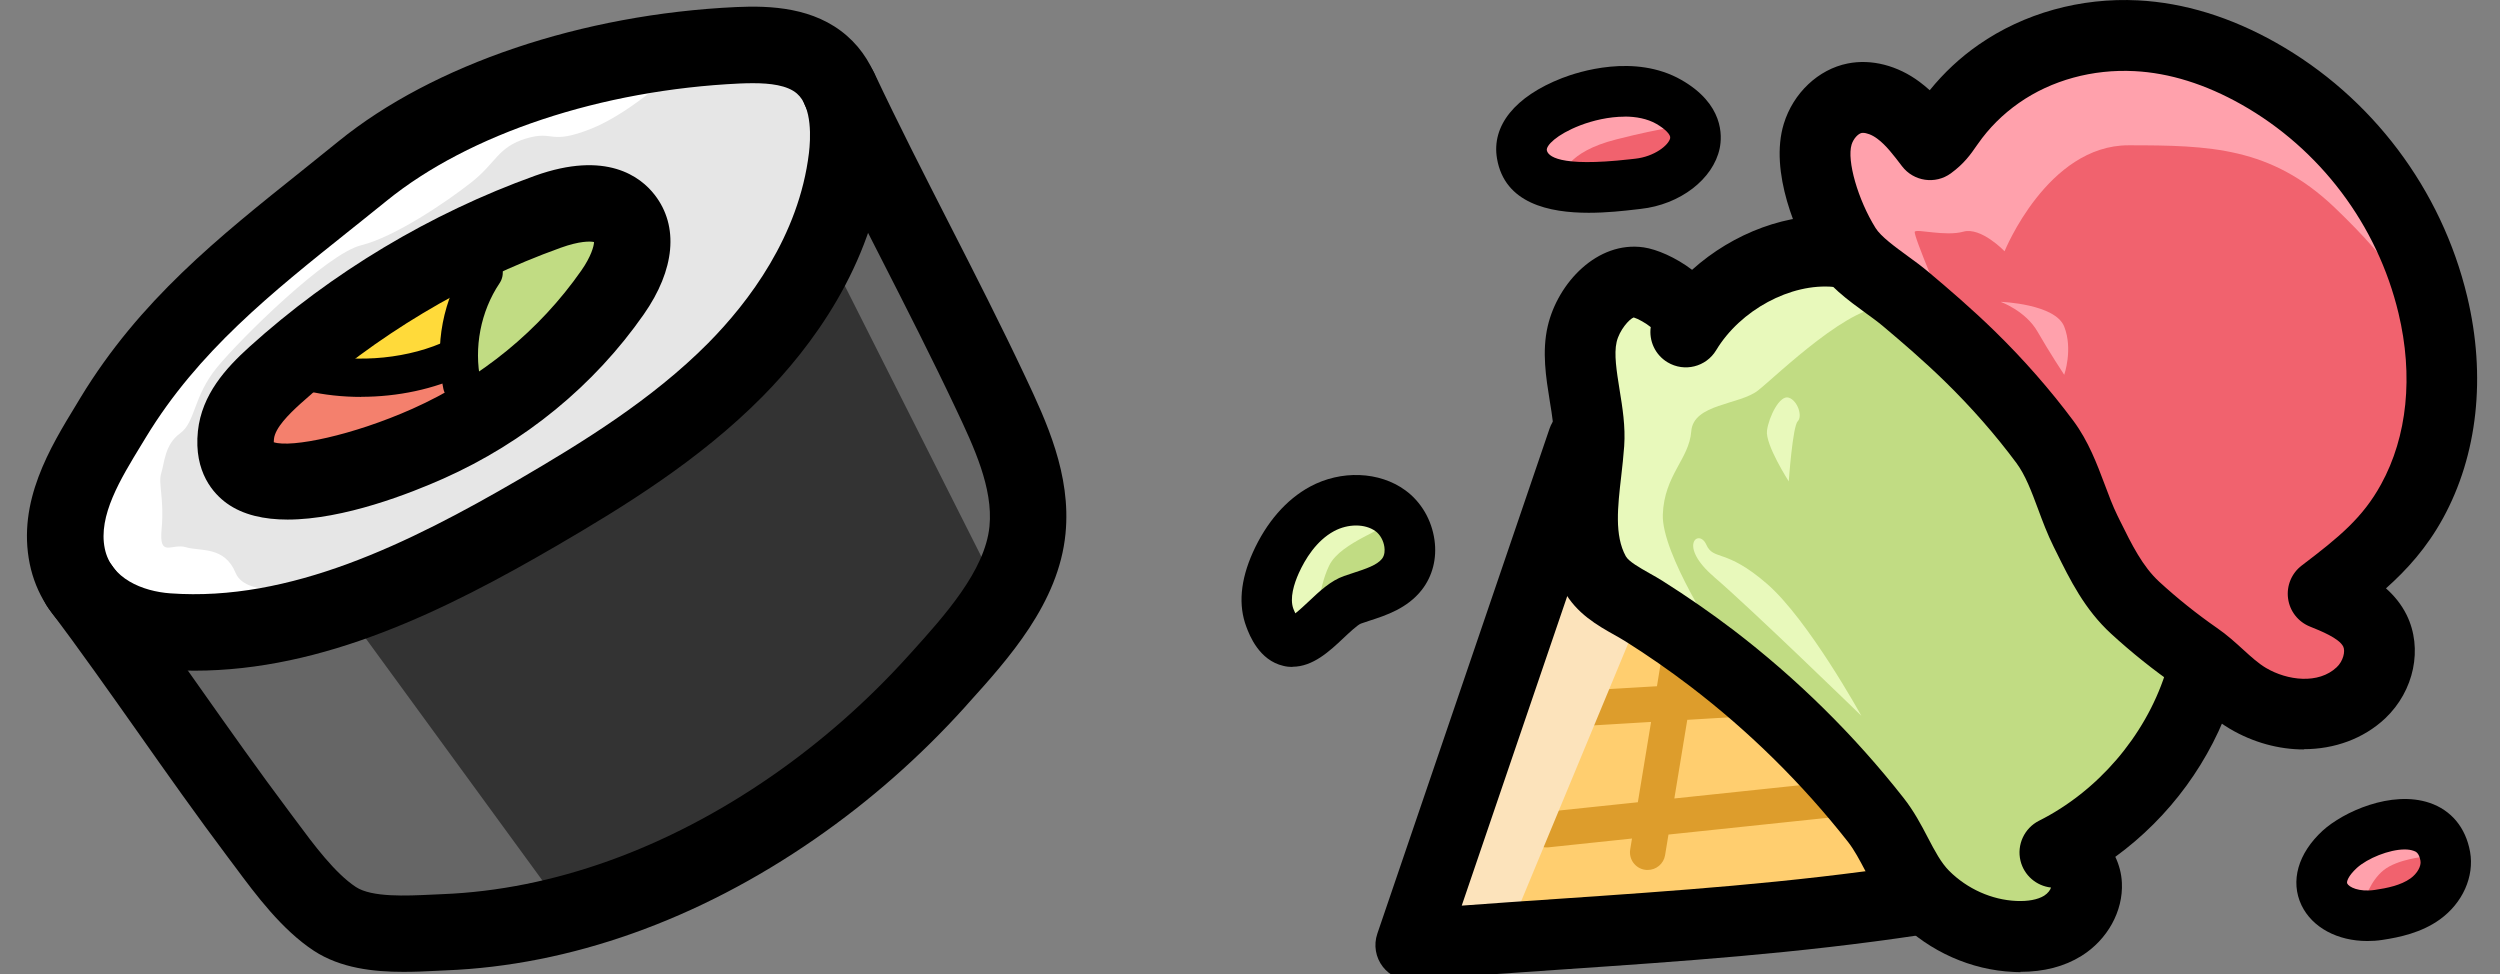 <?xml version="1.0" encoding="utf-8"?>
<!-- Generator: Adobe Illustrator 16.0.0, SVG Export Plug-In . SVG Version: 6.00 Build 0)  -->
<!DOCTYPE svg PUBLIC "-//W3C//DTD SVG 1.1//EN" "http://www.w3.org/Graphics/SVG/1.1/DTD/svg11.dtd">
<svg version="1.1" id="Layer_1" xmlns="http://www.w3.org/2000/svg" xmlns:xlink="http://www.w3.org/1999/xlink" x="0px" y="0px"
	 width="251.5px" height="98px" viewBox="0 0 251.5 98" enable-background="new 0 0 251.5 98" xml:space="preserve">
<rect x="0" y="0" width="251.5" height="98" fill="#808080" stroke="none"/>
<path fill="#333333" d="M7.98,58.92c6.31,8.41,11.77,16.68,18.08,25.09c2.09,2.79,4.66,6.48,7.63,8.43
	c2.97,1.951,7.62,1.48,10.99,1.351c12.63-0.5,24.791-5.399,35.11-12.54c5.28-3.66,10.14-7.939,14.44-12.71
	c3.779-4.2,8.56-9.34,9.129-15.21c0.471-4.78-1.629-9.39-3.68-13.73C94.811,29.27,89.33,19.33,84.46,9"/>
<path fill="#E6E6E6" d="M34.11,19.13c0.79-0.63,1.59-1.27,2.38-1.92C46.53,9.06,61.6,5.15,74.25,4.56c2.96-0.14,6.2,0,8.43,1.95
	c2.53,2.21,2.9,6.01,2.5,9.34C84.2,23.98,79.73,31.39,73.971,37.21c-5.761,5.82-12.781,10.23-19.861,14.351
	C42.66,58.23,30.06,64.48,16.84,63.53c-4.6-0.33-9.12-2.82-10.08-7.57c-1.03-5.06,2.1-9.79,4.63-13.95
	C17.3,32.28,25.56,25.97,34.11,19.13z"/>
<path fill="#F4806D" d="M61.62,29.44c1.55-2.22,2.88-5.33,1.21-7.47c-1.7-2.18-5.109-1.59-7.71-0.66
	c-10.11,3.63-19.5,9.26-27.47,16.46c-1.81,1.64-3.66,3.57-3.92,6c-0.96,9.07,15.79,2.44,19.33,0.86
	c7.39-3.29,13.911-8.56,18.549-15.2L61.62,29.44z"/>
<path fill="#C1DC83" d="M46.48,38.7c-3.93-0.1-0.01-8.01,2.18-11.28c0,0,8.93-5.75,11.01-5.61s2.58,5.01,2.58,5.01
	s-10.69,12-15.77,11.87V38.7z"/>
<path fill="#FFDA3A" d="M31.23,37.44c4.89,1.11,10.43,0.54,14.71-1.51l1.47-10.09l-16.19,11.6H31.23z"/>
<path fill="#666666" d="M35.2,62.04L57.26,92.27c-17.44,2.75-15.69,2.17-19.8,1.461c-5.01-0.86-26.62-27.84-26.62-27.84L35.2,62.04z
	"/>
<path fill="#FFFFFF" d="M31.23,58.92c0,0-6.41,1.43-7.53-1.29c-1.12-2.72-3.57-2.149-5-2.58c-1.43-0.43-2.72,1.15-2.44-1.86
	c0.28-3.01-0.37-4.58-0.04-5.589c0.33-1.01,0.33-2.87,1.9-4.01c1.57-1.14,1.29-3.68,3.72-6.64c2.43-2.96,11.03-11.41,14.47-12.27
	s8.58-4.35,11.1-6.33s2.66-3.56,5.52-4.42c2.86-0.86,2.291,0.72,6.589-1c4.301-1.72,9.311-6.59,9.311-6.59s-23.2,7.021-26.36,8.6
	c-3.16,1.58-16.62,10.5-17.63,12.48C23.83,29.4,9.22,43.45,9.08,44.02s-1.92,7.589-2.54,9.46c-0.62,1.869,2.68,4.869,3.68,6.3
	c1,1.43,6.3,3.579,8.021,3.579c1.72,0,12.96-4.439,12.96-4.439H31.23z"/>
<path fill="#666666" d="M83.52,25.84l16.551,32.83c0,0,2.289-5.57,2.789-6.77c0.5-1.2-15.799-36-15.799-36l-3.551,9.94H83.52z"/>
<path d="M19.55,67.471c-0.99,0-1.98-0.031-2.98-0.11C9.54,66.85,4.21,62.68,2.99,56.721C1.72,50.46,5.03,45.04,7.69,40.68L8.1,40
	c5.95-9.8,13.88-16.12,22.27-22.82l1.33-1.07c0.78-0.63,1.57-1.26,2.36-1.9c9.52-7.73,24.48-12.78,40-13.5
	C77.51,0.55,81.91,0.73,85.2,3.6c3.11,2.71,4.45,7.22,3.79,12.7c-1.27,10.52-7.391,18.64-12.301,23.61
	c-6.34,6.4-13.979,11.08-20.649,14.97c-11.3,6.58-23.5,12.591-36.5,12.591H19.55z M75.77,8.37c-0.459,0-0.91,0.01-1.34,0.03
	C60.48,9.05,47.21,13.46,38.91,20.19c-0.8,0.65-1.6,1.29-2.4,1.93l-1.34,1.07c-7.84,6.26-15.25,12.17-20.49,20.8l-0.42,0.69
	c-2.16,3.54-4.4,7.2-3.72,10.5c0.61,3.021,3.81,4.311,6.59,4.51C29.16,60.561,41.09,54.7,52.19,48.24c6.24-3.64,13.38-8,19.06-13.73
	c4.061-4.11,9.12-10.76,10.13-19.12c0.16-1.34,0.37-4.61-1.21-5.98c-0.97-0.84-2.71-1.04-4.391-1.04H75.77z"/>
<path d="M40.59,97.77c-2.99,0-6.32-0.359-9.01-2.119c-3.23-2.12-5.84-5.631-7.94-8.461l-0.66-0.879c-3.19-4.25-6.2-8.51-9.1-12.631
	C11,69.6,8.03,65.391,4.91,61.23c-1.27-1.7-0.93-4.11,0.77-5.381c1.7-1.27,4.11-0.93,5.38,0.771c3.19,4.25,6.2,8.51,9.11,12.64
	c2.88,4.08,5.85,8.291,8.97,12.45l0.68,0.91c1.73,2.34,3.89,5.24,5.98,6.61c1.61,1.06,5.09,0.89,7.63,0.77
	c0.38-0.02,0.75-0.04,1.11-0.05c11.05-0.44,22.489-4.54,33.069-11.86c5.021-3.479,9.66-7.56,13.771-12.119l0.31-0.341
	c3.301-3.659,7.42-8.22,7.851-12.68c0.38-3.86-1.59-8.03-3.33-11.72C93.8,36.12,91.189,31,88.66,26.04
	c-2.561-5.01-5.2-10.19-7.67-15.42c-0.91-1.92-0.08-4.21,1.84-5.12c1.92-0.91,4.21-0.08,5.12,1.84c2.409,5.11,5.03,10.24,7.56,15.2
	c2.561,5.01,5.2,10.19,7.66,15.41c2.051,4.36,4.609,9.78,4.02,15.739c-0.68,6.98-5.739,12.58-9.799,17.08L97.09,71.11
	c-4.51,5-9.6,9.479-15.109,13.29C70.2,92.561,57.35,97.13,44.84,97.62c-0.34,0.01-0.69,0.03-1.05,0.05
	C42.81,97.721,41.72,97.77,40.59,97.77z"/>
<path d="M28.94,52.27c-2.35,0-4.5-0.459-6.14-1.649c-1.27-0.92-3.33-3.09-2.89-7.26c0.39-3.68,2.83-6.34,5.16-8.45
	c8.29-7.5,18.23-13.45,28.75-17.23c7.18-2.57,10.63,0.1,12.039,1.92c2.451,3.15,2.051,7.53-1.1,12.03
	c-4.99,7.15-11.96,12.86-20.14,16.51c-3.32,1.48-10.05,4.129-15.69,4.129H28.94z M27.54,44.49c1.77,0.58,7.95-0.69,13.96-3.37
	c6.9-3.08,12.77-7.88,16.971-13.89c0.989-1.41,1.279-2.47,1.289-2.88c-0.38-0.09-1.449-0.11-3.34,0.57
	c-9.58,3.44-18.64,8.87-26.19,15.69c-1.18,1.07-2.56,2.44-2.67,3.56C27.55,44.3,27.54,44.41,27.54,44.49z"/>
<path d="M46.48,40.62c-0.89,0-1.69-0.62-1.88-1.52c-0.93-4.38-0.04-9.03,2.46-12.75c0.59-0.88,1.79-1.12,2.67-0.52
	c0.88,0.59,1.12,1.79,0.52,2.67c-1.89,2.82-2.6,6.48-1.9,9.81c0.22,1.04-0.44,2.06-1.48,2.28c-0.14,0.03-0.27,0.04-0.4,0.04
	L46.48,40.62z"/>
<path d="M36.34,39.93c-1.87,0-3.74-0.2-5.53-0.61c-1.03-0.24-1.68-1.27-1.45-2.3c0.24-1.04,1.26-1.68,2.3-1.45
	c4.43,1.01,9.59,0.49,13.45-1.37c0.96-0.46,2.11-0.06,2.56,0.9c0.46,0.96,0.06,2.11-0.9,2.56c-3.1,1.49-6.77,2.26-10.44,2.26
	L36.34,39.93z"/>
<g>
	<path fill="#FFCE6F" d="M141.93,95.076l17.03-48.89c0,0-0.729,8.289,1.479,11.509c2.211,3.221,17.65,13.881,22.15,18.34
		c4.5,4.461,11.01,14.131,11.01,14.131l-26.32,3.09l-25.34,1.82H141.93z"/>
	<path fill="#DD9D2C" d="M188.91,79.955c-0.1-0.98-0.98-1.68-1.96-1.58l-18.511,1.951l1.301-7.91l6.65-0.4
		c0.979-0.061,1.729-0.9,1.67-1.881c-0.061-0.979-0.91-1.74-1.881-1.67l-5.85,0.352l0.561-3.422c0.159-0.969-0.5-1.889-1.471-2.039
		c-0.97-0.16-1.891,0.5-2.04,1.471l-0.69,4.209l-6.459,0.381c-0.98,0.059-1.73,0.9-1.67,1.879c0.06,0.951,0.84,1.67,1.77,1.67
		c0.04,0,0.07,0,0.109,0l5.66-0.34l-1.33,8.08l-9.42,0.99c-0.979,0.1-1.689,0.98-1.58,1.961c0.101,0.91,0.871,1.59,1.771,1.59
		c0.06,0,0.13,0,0.19,0l8.449-0.891l-0.18,1.1c-0.16,0.971,0.5,1.891,1.471,2.041c0.1,0.02,0.189,0.02,0.289,0.02
		c0.86,0,1.61-0.621,1.75-1.49l0.34-2.07l19.48-2.049c0.98-0.102,1.689-0.98,1.58-1.961V79.955z"/>
	<path fill="#FCE3BB" d="M151.971,93.215l13.6-32.76l-8.36-7.039l-15.28,41.66L151.971,93.215z"/>
	<path fill="#C1DC83" d="M164.24,59.756c0,0-5.17-2.031-5.28-6.34c-0.11-4.31,0.681-14.98,0.64-17.98
		c-0.039-3,3.711-8.76,5.971-8.221c2.26,0.541,4.17,4.801,4.17,4.801s6.99-3.141,9.23-4.83c2.239-1.69,8.209-0.62,8.209-0.62
		s18.721,16.31,20.32,19.62c1.6,3.31,4.609,11.58,4.609,11.58l10.521,10.971c0,0-9.021,12.568-10.08,14.18
		c-1.06,1.609-3.88,3.57-3.88,3.57s2.2,3.43,0.54,5.049c-1.66,1.621-8.04,4.35-10.19,2.689c-2.149-1.658-12.069-14.08-12.739-15.67
		S164.26,59.756,164.26,59.756H164.24z"/>
	<path fill="#E8F9BB" d="M173,64.545c0,0-5.87-8.809-5.721-12.789c0.15-3.98,2.65-5.57,2.861-8.361
		c0.209-2.789,4.85-2.649,6.709-4.109c1.86-1.46,9.69-9.15,13.24-8.359l-6.47-5.061c0,0-8.04,1.66-8.95,2.311
		c-0.91,0.649-4.92,3.84-4.92,3.84s-1.71-1.99-3.68-3.211c-1.971-1.219-4.771,0.891-5.33,1.681c-0.561,0.79-1.91,5.489-1.51,8.01
		c0.399,2.521,0.279,9.13,0.149,10.87c-0.13,1.74-0.67,4.66-0.41,5.519c0.261,0.861,14.05,9.67,14.05,9.67L173,64.545z"/>
	<path fill="#C1DC83" d="M136.061,60.355c1.789-0.631,3.799-1.07,4.969-2.561c1.49-1.91,0.801-4.969-1.159-6.4
		c-1.96-1.43-4.75-1.34-6.88-0.189c-2.131,1.15-3.65,3.211-4.641,5.41c-0.789,1.74-1.279,3.77-0.59,5.561
		C130.01,68.045,133.359,61.305,136.061,60.355z"/>
	<path fill="#E8F9BB" d="M132.359,63.316c0,0,0.181-4.061,1.371-6.451c1.189-2.389,6.1-3.709,5.64-4.311
		c-0.46-0.6-4.97-2.539-5.64-2.229c-0.67,0.309-5.631,4.619-5.7,5.939c-0.07,1.32-0.46,2.98-0.07,4.641s4.399,2.398,4.399,2.398
		V63.316z"/>
	<path fill="#F1626E" d="M204.71,43.145c0,0-10.61-11.26-13.01-13.069c-2.4-1.81-6.841-6.16-7.63-8.35
		c-0.791-2.19-0.4-12.62,1.99-12.53c2.39,0.09,8.199,4.84,8.199,4.84s8.9-7.6,11.44-9.01c2.54-1.41,14.569-1.96,18.409,0.85
		c3.841,2.81,12.391,9.36,15.08,12.46c2.69,3.1,6.541,14.34,6.451,20.11c-0.091,5.77-3.271,13.66-4.16,14.99
		c-0.891,1.33-5.771,4.75-5.771,4.75s4.08,5.131,4.28,7.52c0.199,2.391-7.59,6.541-9.68,6.031c-2.09-0.512-11.931-7.432-13.73-9.012
		c-1.801-1.58-3.33-1.83-4.49-4.939s-7.38-14.62-7.38-14.62V43.145z"/>
	<path fill="#FFA1AC" d="M195.721,31.266c0,0-3.301-7.661-3.091-7.96c0.21-0.3,3.091,0.5,4.88,0c1.79-0.5,4.15,1.97,4.15,1.97
		s4.311-10.66,12.47-10.66c8.16,0,14.33,0.17,20.7,6.23c6.37,6.07,7.3,8.89,7.3,8.89s-6.659-13.75-7.54-15.71
		c-0.88-1.96-7.22-5.55-9.699-6.74c-2.48-1.19-7.391-3.35-10.75-3.43c-3.361-0.08-7.121,0.37-9.531,1.62
		c-2.409,1.25-6.289,4.05-7.409,5.52c-1.12,1.47-2.36,3.04-2.36,3.04s-4.189-4.06-4.73-4.26c-0.539-0.2-4.689-0.51-5,0.09
		c-0.31,0.6-2.549,2.91-2.469,4.98s-0.73,4.49,0.659,7.07s12.44,9.351,12.44,9.351H195.721z"/>
	<path fill="#F1626E" d="M246,86.145c0.29,1.641-0.67,3.311-2.02,4.291c-1.351,0.98-3.041,1.359-4.681,1.609
		c-4.72,0.701-7.909-2.939-3.909-6.6C237.939,83.115,245.061,80.895,246,86.145z"/>
	<path fill="#F1626E" d="M164.779,18.496c-2.949,0.32-10.909,1.48-11.67-2.96c-0.459-2.71,2.891-4.5,4.951-5.3
		c2.949-1.15,6.959-1.61,9.819,0.02c5.511,3.14,1.591,7.73-3.11,8.24H164.779z"/>
	<path fill="#FFA1AC" d="M157.279,17.556c0,0,0.271-2.25,5.311-3.53c5.04-1.28,6.77-1.34,6.77-1.34s-1.389-2.59-2.489-2.92
		s-6.71,0.73-7.979,1.19c-1.271,0.46-4.551,0.98-5.131,2.13c-0.58,1.15,0.82,4.68,1.141,4.84s2.39-0.38,2.39-0.38L157.279,17.556z"
		/>
	<path fill="#FFA1AC" d="M237.85,90.615c0,0,0.58-2,1.961-3.09c1.379-1.09,4.06-1.34,4.06-1.34s-1.29-2.041-1.49-2.189
		c-0.2-0.15-4.83,0.898-5.67,1.389s-1.739,1.691-1.94,2.74C234.57,89.176,237.85,90.615,237.85,90.615z"/>
	<path d="M203.26,97.795c-0.24,0-0.48,0-0.73-0.02c-4.219-0.189-8.389-2.039-11.449-5.09c-1.6-1.59-2.57-3.439-3.43-5.08
		c-0.57-1.08-1.101-2.09-1.74-2.91c-4.6-5.85-9.93-11.109-15.86-15.641c-2.11-1.609-4.31-3.139-6.54-4.539
		c-0.32-0.199-0.689-0.41-1.08-0.631c-1.709-0.959-3.84-2.16-5.109-4.479c-2.24-4.092-1.74-8.441-1.291-12.281
		c0.111-0.949,0.221-1.85,0.271-2.689c0.08-1.17-0.149-2.6-0.399-4.11c-0.371-2.319-0.801-4.94-0.2-7.521
		c1.01-4.34,4.989-8.589,9.649-7.919c1.311,0.19,3.23,1.01,4.871,2.259c4.129-3.719,9.76-5.85,14.93-5.359
		c1.959,0.19,3.39,1.93,3.199,3.88c-0.189,1.96-1.93,3.39-3.879,3.2c-4.32-0.41-9.391,2.32-11.83,6.37
		c-1.011,1.68-3.201,2.229-4.891,1.21c-1.26-0.76-1.88-2.17-1.689-3.54c-0.48-0.39-1.25-0.83-1.711-0.97
		c-0.449,0.16-1.439,1.27-1.72,2.47c-0.28,1.21,0,2.94,0.29,4.76c0.301,1.84,0.609,3.74,0.471,5.72
		c-0.07,1.021-0.19,2.051-0.301,3.041c-0.35,3.048-0.689,5.929,0.46,8.029c0.29,0.531,1.39,1.15,2.36,1.701
		c0.449,0.25,0.92,0.52,1.38,0.809c2.41,1.521,4.79,3.17,7.08,4.91c6.399,4.891,12.17,10.58,17.13,16.9
		c1.04,1.32,1.79,2.74,2.439,3.99c0.711,1.359,1.33,2.529,2.15,3.35c1.82,1.811,4.28,2.91,6.75,3.02
		c1.18,0.051,2.15-0.129,2.801-0.529c0.379-0.24,0.629-0.59,0.689-0.82c-1.471-0.16-2.71-1.221-3.07-2.689
		c-0.39-1.609,0.381-3.279,1.86-4.029c5.899-2.961,10.64-8.48,12.69-14.75c0.609-1.871,2.619-2.891,4.489-2.281
		s2.89,2.621,2.28,4.49c-2.12,6.49-6.301,12.18-11.78,16.17c0.38,0.801,0.62,1.689,0.66,2.609c0.14,2.852-1.45,5.73-4.069,7.361
		c-1.721,1.07-3.781,1.6-6.141,1.6L203.26,97.795z"/>
	<path d="M231.76,75.395c-2.49,0-5.08-0.689-7.439-2.08c-1.381-0.818-2.48-1.818-3.45-2.699c-0.66-0.6-1.29-1.17-1.92-1.609
		c-2.3-1.59-4.511-3.361-6.57-5.25c-2.67-2.451-4.13-5.41-5.54-8.27l-0.24-0.48c-0.64-1.291-1.119-2.57-1.58-3.82
		c-0.649-1.74-1.26-3.38-2.17-4.61c-2.109-2.84-4.529-5.601-7.199-8.21c-2.11-2.061-4.34-3.971-6.24-5.57
		c-0.46-0.39-1.061-0.83-1.7-1.29c-1.8-1.31-3.83-2.79-5.101-4.83c-1.869-3.02-4.639-9.41-3.159-14.23
		c0.95-3.09,3.47-5.47,6.42-6.06c2.39-0.48,5.03,0.2,7.239,1.85c0.361,0.27,0.701,0.55,1.021,0.84c1.41-1.74,3.05-3.28,4.92-4.58
		c4.56-3.17,10.261-4.76,16.05-4.46c4.61,0.24,9.28,1.67,13.871,4.26c9.639,5.44,16.649,14.75,19.229,25.54
		c1.92,8.021,1.05,15.94-2.431,22.29c-1.64,2.99-3.64,5.189-5.74,7.061c0.811,0.721,1.541,1.59,2.08,2.68
		c1.65,3.359,0.761,7.631-2.159,10.4c-2.181,2.051-5.11,3.1-8.19,3.1V75.395z M187.43,13.366c-0.06,0-0.109,0-0.15,0.01
		c-0.329,0.07-0.809,0.53-1.01,1.17c-0.49,1.61,0.631,5.53,2.41,8.39c0.53,0.86,1.971,1.9,3.24,2.83c0.71,0.51,1.439,1.05,2.09,1.6
		c2,1.68,4.35,3.699,6.631,5.92c2.939,2.87,5.609,5.92,7.949,9.061c1.51,2.039,2.37,4.34,3.131,6.359
		c0.42,1.13,0.819,2.189,1.289,3.15l0.24,0.49c1.23,2.49,2.29,4.629,3.971,6.18c1.819,1.67,3.77,3.23,5.799,4.641
		c1.021,0.699,1.881,1.49,2.65,2.189c0.79,0.721,1.54,1.4,2.29,1.84c2.149,1.27,5.28,1.66,7.11-0.07
		c0.66-0.619,0.89-1.609,0.66-2.08c-0.42-0.84-2.25-1.57-3.34-2.01c-1.19-0.471-2.041-1.549-2.211-2.83
		c-0.17-1.27,0.35-2.539,1.381-3.32c3.729-2.83,6.129-4.789,7.979-8.169c2.64-4.8,3.26-10.91,1.75-17.21
		c-2.12-8.87-7.89-16.53-15.81-21c-3.621-2.04-7.23-3.17-10.74-3.35c-4.221-0.22-8.35,0.91-11.62,3.19
		c-1.63,1.14-3.03,2.53-4.149,4.14l-0.101,0.14c-0.62,0.9-1.271,1.83-2.61,2.81c-1.56,1.14-3.75,0.82-4.92-0.72
		c-0.83-1.09-1.609-2.12-2.48-2.76c-0.56-0.42-1.1-0.59-1.439-0.59H187.43z"/>
	<path d="M141.93,98.635c-1.09,0-2.13-0.5-2.81-1.369c-0.74-0.949-0.95-2.199-0.56-3.34l17.319-50.791
		c0.63-1.859,2.66-2.85,4.521-2.22c1.859,0.63,2.85,2.66,2.22,4.521l-15.57,45.669c3.22-0.24,6.41-0.461,9.521-0.67
		c12.039-0.82,23.41-1.6,35.529-3.41c1.95-0.289,3.76,1.051,4.051,2.99c0.289,1.939-1.051,3.76-2.99,4.051
		c-12.4,1.859-23.91,2.639-36.1,3.469c-4.82,0.33-9.801,0.67-14.83,1.08c-0.101,0-0.19,0.01-0.291,0.01L141.93,98.635z"/>
	<path d="M238.15,94.666c-2.99,0-5.541-1.352-6.621-3.602c-1.149-2.42-0.35-5.219,2.131-7.5c2.07-1.889,6.92-4.09,10.75-2.799
		c2.189,0.74,3.64,2.49,4.08,4.93c0.439,2.49-0.75,5.15-3.04,6.801c-1.86,1.34-4.07,1.799-5.79,2.059
		c-0.51,0.08-1.02,0.111-1.52,0.111H238.15z M241.91,85.455c-1.561,0-3.74,0.891-4.811,1.859c-0.899,0.83-1.05,1.41-0.97,1.561
		c0.16,0.35,1.149,0.891,2.79,0.65c1.221-0.18,2.609-0.461,3.58-1.16c0.67-0.48,1.1-1.24,1-1.77c-0.15-0.82-0.471-0.93-0.71-1.01
		C242.529,85.496,242.23,85.455,241.91,85.455z"/>
	<path d="M130.03,67.096c-0.3,0-0.61-0.029-0.921-0.109c-2.439-0.561-3.409-3.08-3.719-3.91c-0.83-2.182-0.611-4.701,0.649-7.51
		c1.36-3.021,3.351-5.311,5.75-6.611c3.12-1.689,6.979-1.54,9.59,0.37c1.591,1.161,2.649,2.979,2.931,5
		c0.26,1.859-0.2,3.639-1.28,5.02c-1.46,1.859-3.591,2.561-5.3,3.109c-0.28,0.09-0.561,0.18-0.83,0.281
		c-0.35,0.139-1.221,0.959-1.74,1.449c-1.391,1.311-3.07,2.891-5.141,2.891L130.03,67.096z M136.42,52.865
		c-0.73,0-1.51,0.189-2.22,0.57c-1.79,0.971-2.91,2.83-3.54,4.221c-0.471,1.049-0.95,2.529-0.54,3.609
		c0.069,0.18,0.13,0.32,0.19,0.439c0.43-0.34,0.979-0.85,1.359-1.209c1.08-1.021,2.2-2.08,3.551-2.551
		c0.309-0.109,0.619-0.209,0.93-0.311c1.22-0.398,2.38-0.779,2.88-1.42c0.3-0.379,0.28-0.91,0.239-1.189
		c-0.09-0.641-0.43-1.25-0.899-1.59C137.85,53.055,137.15,52.865,136.42,52.865z"/>
	<path d="M159.83,21.406c-3.971,0-8.46-0.93-9.23-5.45c-0.57-3.31,1.82-6.26,6.541-8.1c1.629-0.63,7.31-2.49,12,0.18
		c4.27,2.44,4.119,5.63,3.859,6.89c-0.65,3.1-3.99,5.66-7.95,6.09l-0.521,0.06C163.33,21.216,161.63,21.406,159.83,21.406z
		 M163.43,11.736c-1.57,0-3.199,0.39-4.449,0.87c-2.431,0.94-3.44,2.05-3.371,2.5c0.091,0.55,1.091,1.74,8.351,0.92l0.54-0.06
		c1.93-0.21,3.37-1.36,3.52-2.07c0.07-0.34-0.51-0.93-1.399-1.44c-0.92-0.52-2.04-0.729-3.19-0.729V11.736z"/>
	<path fill="#E8F9BB" d="M172.439,58.045c3.711,3.17,14.811,13.961,14.811,13.961s-5.32-9.66-9.5-13.281
		c-4.18-3.619-5.35-2.279-6.1-3.939s-2.92,0.09,0.789,3.25V58.045z"/>
	<path fill="#E8F9BB" d="M179.95,48.426c0,0-2.39-3.711-2.19-5.121c0.2-1.41,1.29-3.6,2.19-3.3c0.899,0.3,1.409,1.87,0.899,2.38
		S179.95,48.426,179.95,48.426z"/>
	<path fill="#FFA1AC" d="M201.29,30.375c0,0,2.489,0.9,3.681,2.98c1.189,2.08,2.689,4.35,2.689,4.35s0.9-2.561,0-4.85
		c-0.9-2.29-6.37-2.49-6.37-2.49V30.375z"/>
</g>
</svg>
